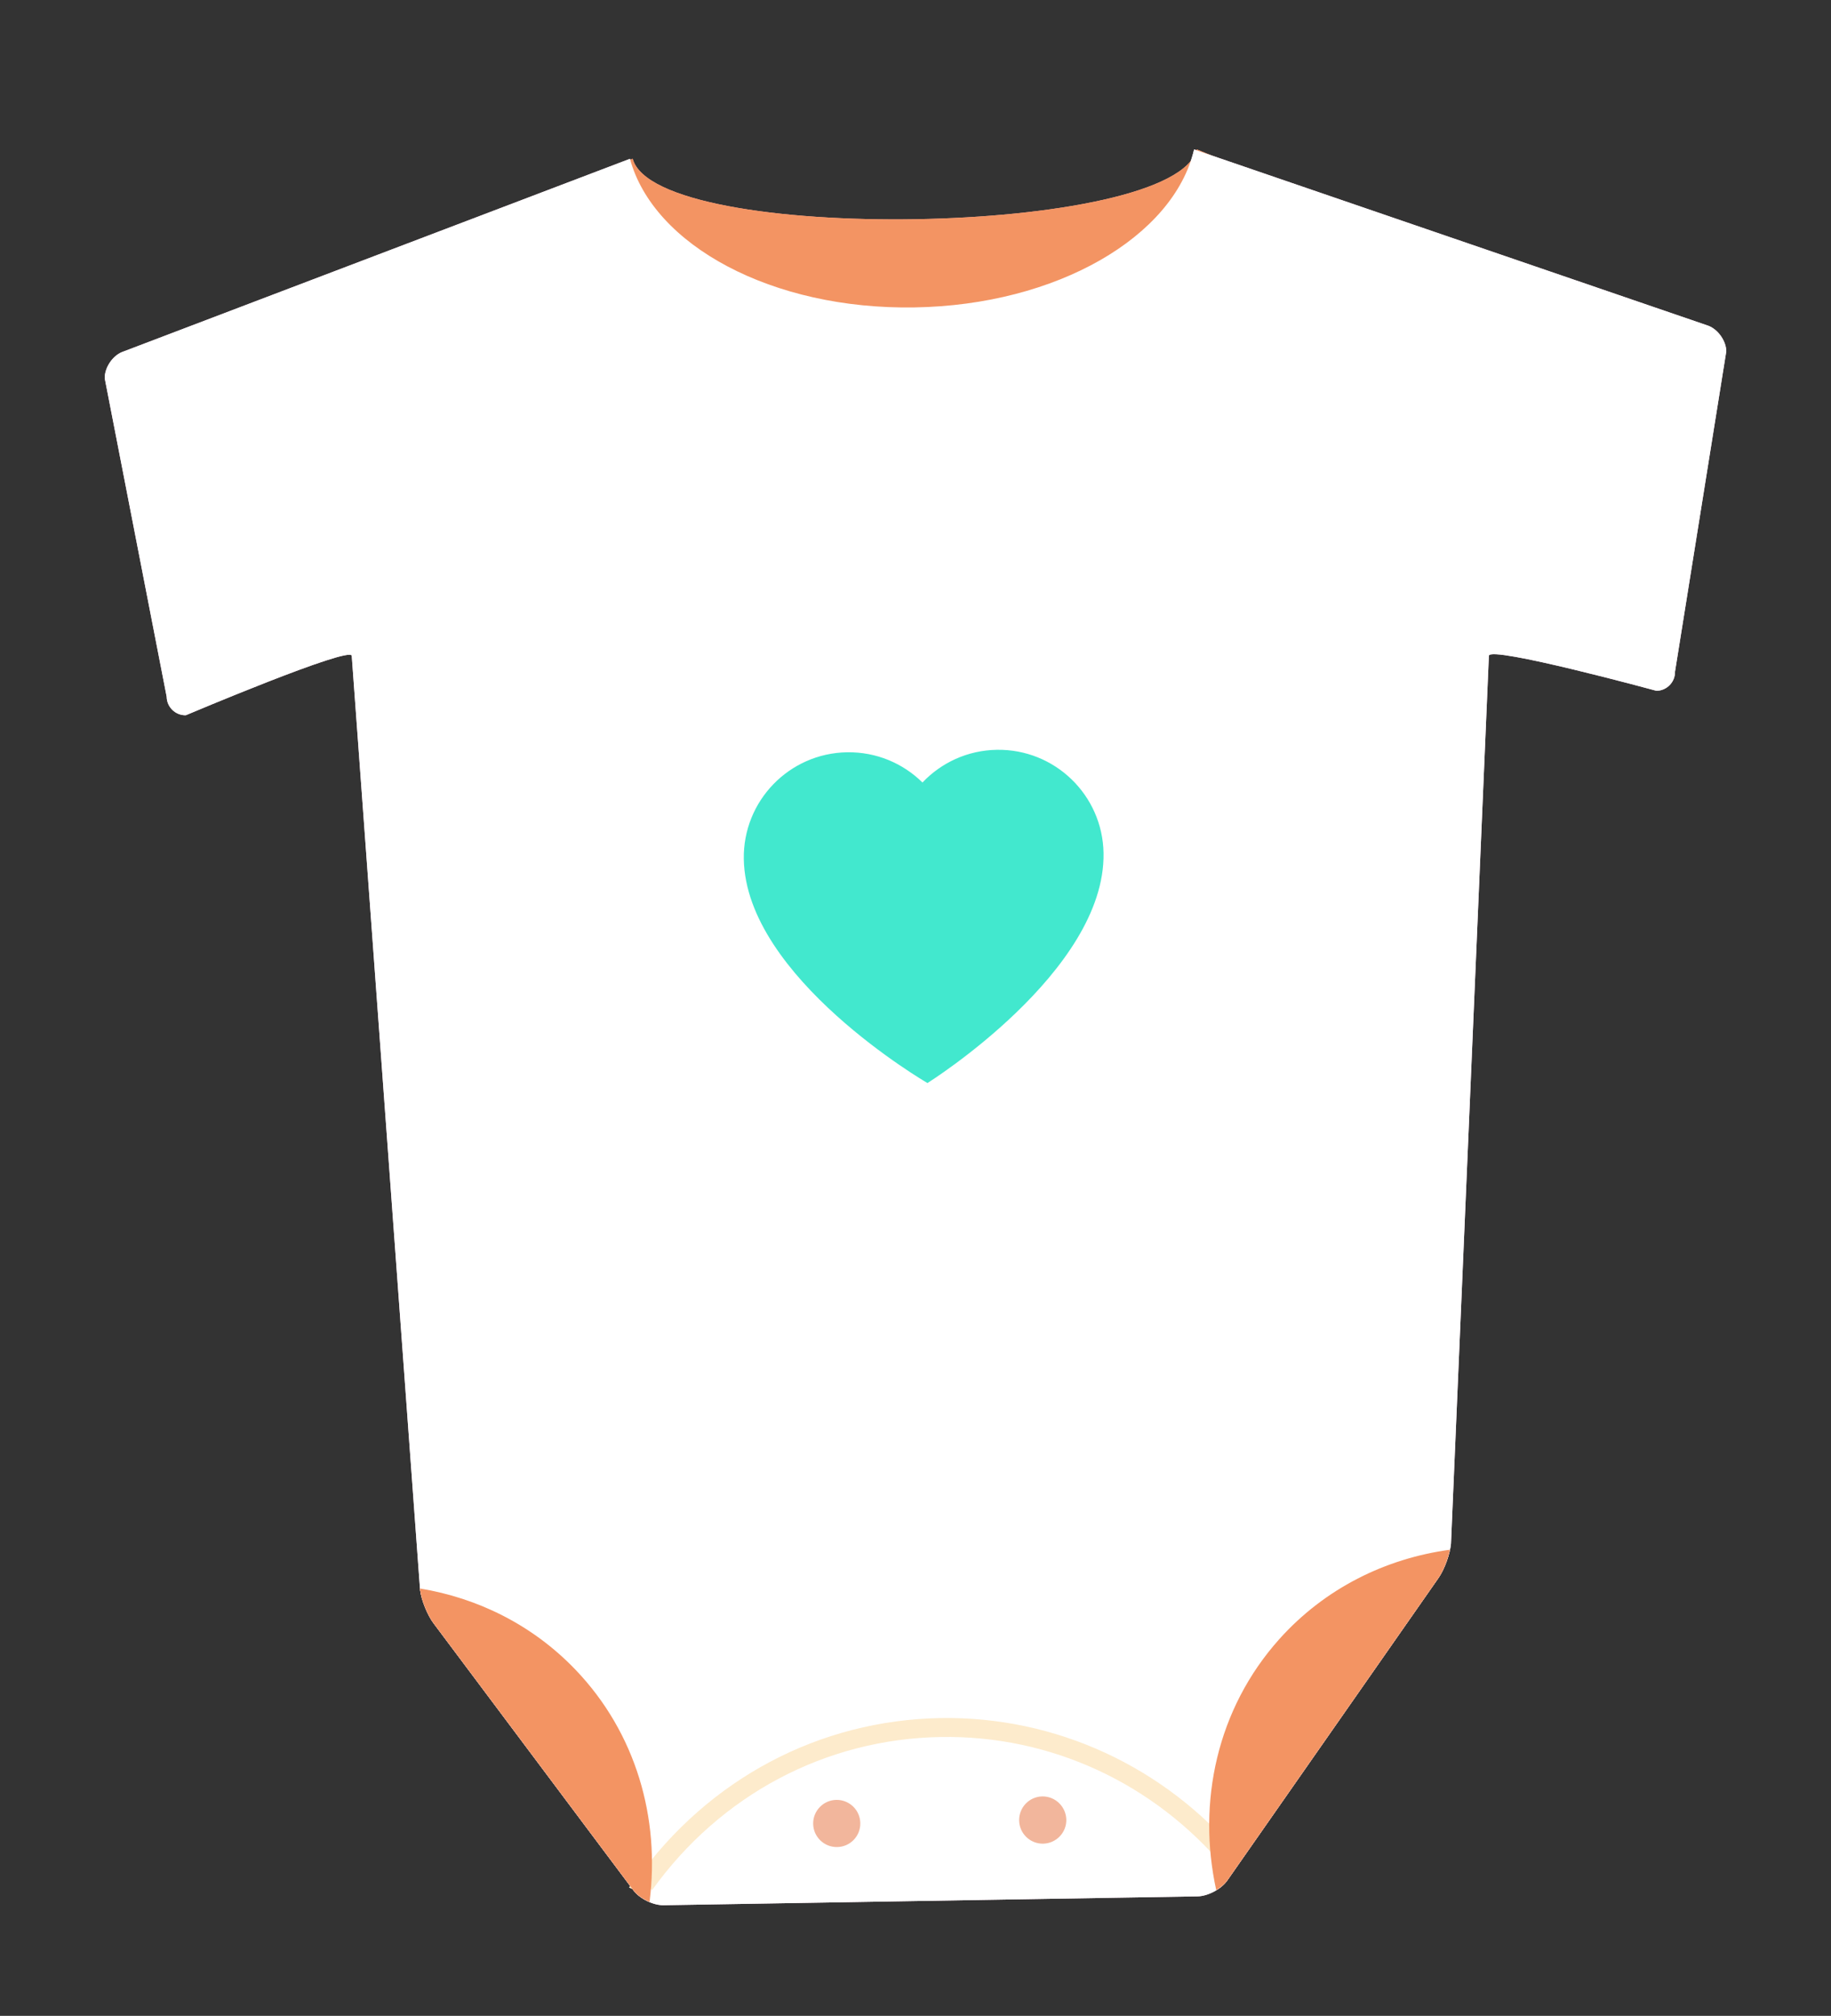 <?xml version="1.0" encoding="utf-8"?>
<!-- Generator: Adobe Illustrator 16.0.0, SVG Export Plug-In . SVG Version: 6.00 Build 0)  -->
<!DOCTYPE svg PUBLIC "-//W3C//DTD SVG 1.1//EN" "http://www.w3.org/Graphics/SVG/1.1/DTD/svg11.dtd">
<svg version="1.1" id="Layer_1" xmlns="http://www.w3.org/2000/svg" xmlns:xlink="http://www.w3.org/1999/xlink" x="0px" y="0px"
	 width="139px" height="153px" viewBox="11 -55 139 153" enable-background="new 11 -55 139 153" xml:space="preserve">
<rect x="11" y="-55" width="139" height="153" fill="#333333" stroke="none"/>
<g>
	<g>
		<path fill="#FFB5AD" d="M79.733-28.672c10.258-0.17,22.349-6.678,29.24-12.031l-7.124-2.96c-1.553,6.622-41.048,7.278-42.82,0.709
			l-4.578,2.087C61.656-35.119,68.79-28.491,79.733-28.672z"/>
		<path fill="#FFDBED" d="M140.691-30.275l-39.042-13.381c-1.556,6.618-10.409,11.812-21.221,11.988
			c-10.812,0.182-19.831-4.714-21.603-11.279L20.248-28.273c-0.727,0.304-1.311,1.194-1.298,1.984l4.703,24.17
			c0.011,0.789,0.665,1.421,1.451,1.405c0,0,12.504-5.294,12.599-4.512l5.184,70.871c0.093,0.788,0.559,1.939,1.031,2.567
			l15.175,20.271c0.475,0.632,1.507,1.138,2.293,1.12l40.524-0.672c0.787-0.012,1.801-0.551,2.252-1.197l16.042-22.971
			c0.451-0.646,0.879-1.821,0.947-2.602l2.877-67.392c0.068-0.783,12.723,2.662,12.723,2.662c0.787-0.012,1.424-0.665,1.407-1.455
			l3.893-24.313C142.04-29.122,141.429-29.993,140.691-30.275z"/>
		<path fill="#FFB5AD" d="M94.775,9.748c-0.073-4.401-3.701-7.911-8.102-7.839c-2.228,0.036-4.224,0.985-5.645,2.482
			c-1.47-1.451-3.498-2.331-5.729-2.294c-4.396,0.072-7.908,3.703-7.833,8.105c0.147,8.998,13.941,17,13.941,17
			S94.928,18.749,94.775,9.748z"/>
		<path fill="#FFFFFF" d="M59.523,88.623l-0.768-0.372l0.591-0.636c5.464-7.611,13.865-12.06,23.054-12.216
			c8.733-0.144,17.009,3.67,22.697,10.463l-1.1,0.917c-5.41-6.459-13.272-10.083-21.572-9.944
			c-8.732,0.145-16.721,4.379-21.917,11.615l-0.567-0.404L59.523,88.623z"/>
		<g>
			<path fill="#FFFFFF" d="M76.309,83.368c0.021,0.99-0.768,1.806-1.757,1.82c-0.988,0.017-1.806-0.774-1.821-1.763
				c-0.014-0.986,0.771-1.799,1.762-1.817C75.48,81.596,76.295,82.38,76.309,83.368z"/>
			<path fill="#FFFFFF" d="M91.949,83.112c0.017,0.984-0.771,1.8-1.763,1.82c-0.989,0.014-1.804-0.777-1.819-1.763
				c-0.015-0.992,0.772-1.807,1.761-1.824C91.116,81.333,91.928,82.124,91.949,83.112z"/>
		</g>
		<path fill="#FFB5AD" d="M54.699,71.74c-3.254-3.401-7.411-5.449-11.824-6.177l0.012,0.082c0.093,0.788,0.559,1.939,1.031,2.567
			l15.175,20.271c0.273,0.36,0.73,0.669,1.216,0.872C61.121,83.021,59.294,76.542,54.699,71.74z"/>
		<path fill="#FFB5AD" d="M121.072,62.622c-4.891,0.664-9.501,2.931-12.961,6.794c-4.725,5.285-6.24,12.36-4.781,19.042
			c0.336-0.201,0.637-0.45,0.832-0.723l16.042-22.971C120.571,64.235,120.919,63.355,121.072,62.622z"/>
	</g>
	<g>
		<path fill="#F39463" d="M79.733-28.672c10.258-0.17,22.349-6.678,29.24-12.031l-7.124-2.96c-1.553,6.622-41.048,7.278-42.82,0.709
			l-4.578,2.087C61.656-35.119,68.79-28.491,79.733-28.672z"/>
		<path fill="#FFFFFF" d="M140.691-30.275l-39.042-13.381c-1.556,6.618-10.409,11.812-21.221,11.988
			c-10.812,0.182-19.831-4.714-21.603-11.279L20.248-28.273c-0.727,0.304-1.311,1.194-1.298,1.984l4.703,24.17
			c0.011,0.789,0.665,1.421,1.451,1.405c0,0,12.504-5.294,12.599-4.512l5.184,70.871c0.093,0.788,0.559,1.939,1.031,2.567
			l15.175,20.271c0.475,0.632,1.507,1.138,2.293,1.12l40.524-0.672c0.787-0.012,1.801-0.551,2.252-1.197l16.042-22.971
			c0.451-0.646,0.879-1.821,0.947-2.602l2.877-67.392c0.068-0.783,12.723,2.662,12.723,2.662c0.787-0.012,1.424-0.665,1.407-1.455
			l3.893-24.313C142.04-29.122,141.429-29.993,140.691-30.275z"/>
		<path fill="#42E8CE" d="M94.775,9.748c-0.073-4.401-3.701-7.911-8.102-7.839c-2.228,0.036-4.224,0.985-5.645,2.482
			c-1.47-1.451-3.498-2.331-5.729-2.294c-4.396,0.072-7.908,3.703-7.833,8.105c0.147,8.998,13.941,17,13.941,17
			S94.928,18.749,94.775,9.748z"/>
		<g>
			<path fill="#FDEBCC" d="M59.523,88.623l-0.768-0.372l0.591-0.636c5.464-7.611,13.865-12.06,23.054-12.216
				c8.733-0.144,17.009,3.67,22.697,10.463l-1.1,0.917c-5.41-6.459-13.272-10.083-21.572-9.944
				c-8.732,0.145-16.721,4.379-21.917,11.615l-0.567-0.404L59.523,88.623z"/>
		</g>
		<g>
			<path fill="#F2B69C" d="M76.309,83.368c0.021,0.99-0.768,1.806-1.757,1.82c-0.988,0.017-1.806-0.774-1.821-1.763
				c-0.014-0.986,0.771-1.799,1.762-1.817C75.48,81.596,76.295,82.38,76.309,83.368z"/>
			<path fill="#F2B69C" d="M91.949,83.112c0.017,0.984-0.771,1.8-1.763,1.82c-0.989,0.014-1.804-0.777-1.819-1.763
				c-0.015-0.992,0.772-1.807,1.761-1.824C91.116,81.333,91.928,82.124,91.949,83.112z"/>
		</g>
		<path fill="#F39463" d="M54.699,71.74c-3.254-3.401-7.411-5.449-11.824-6.177l0.012,0.082c0.093,0.788,0.559,1.939,1.031,2.567
			l15.175,20.271c0.273,0.36,0.73,0.669,1.216,0.872C61.121,83.021,59.294,76.542,54.699,71.74z"/>
		<path fill="#F39463" d="M121.072,62.622c-4.891,0.664-9.501,2.931-12.961,6.794c-4.725,5.285-6.24,12.36-4.781,19.042
			c0.336-0.201,0.637-0.45,0.832-0.723l16.042-22.971C120.571,64.235,120.919,63.355,121.072,62.622z"/>
	</g>
</g>
</svg>
